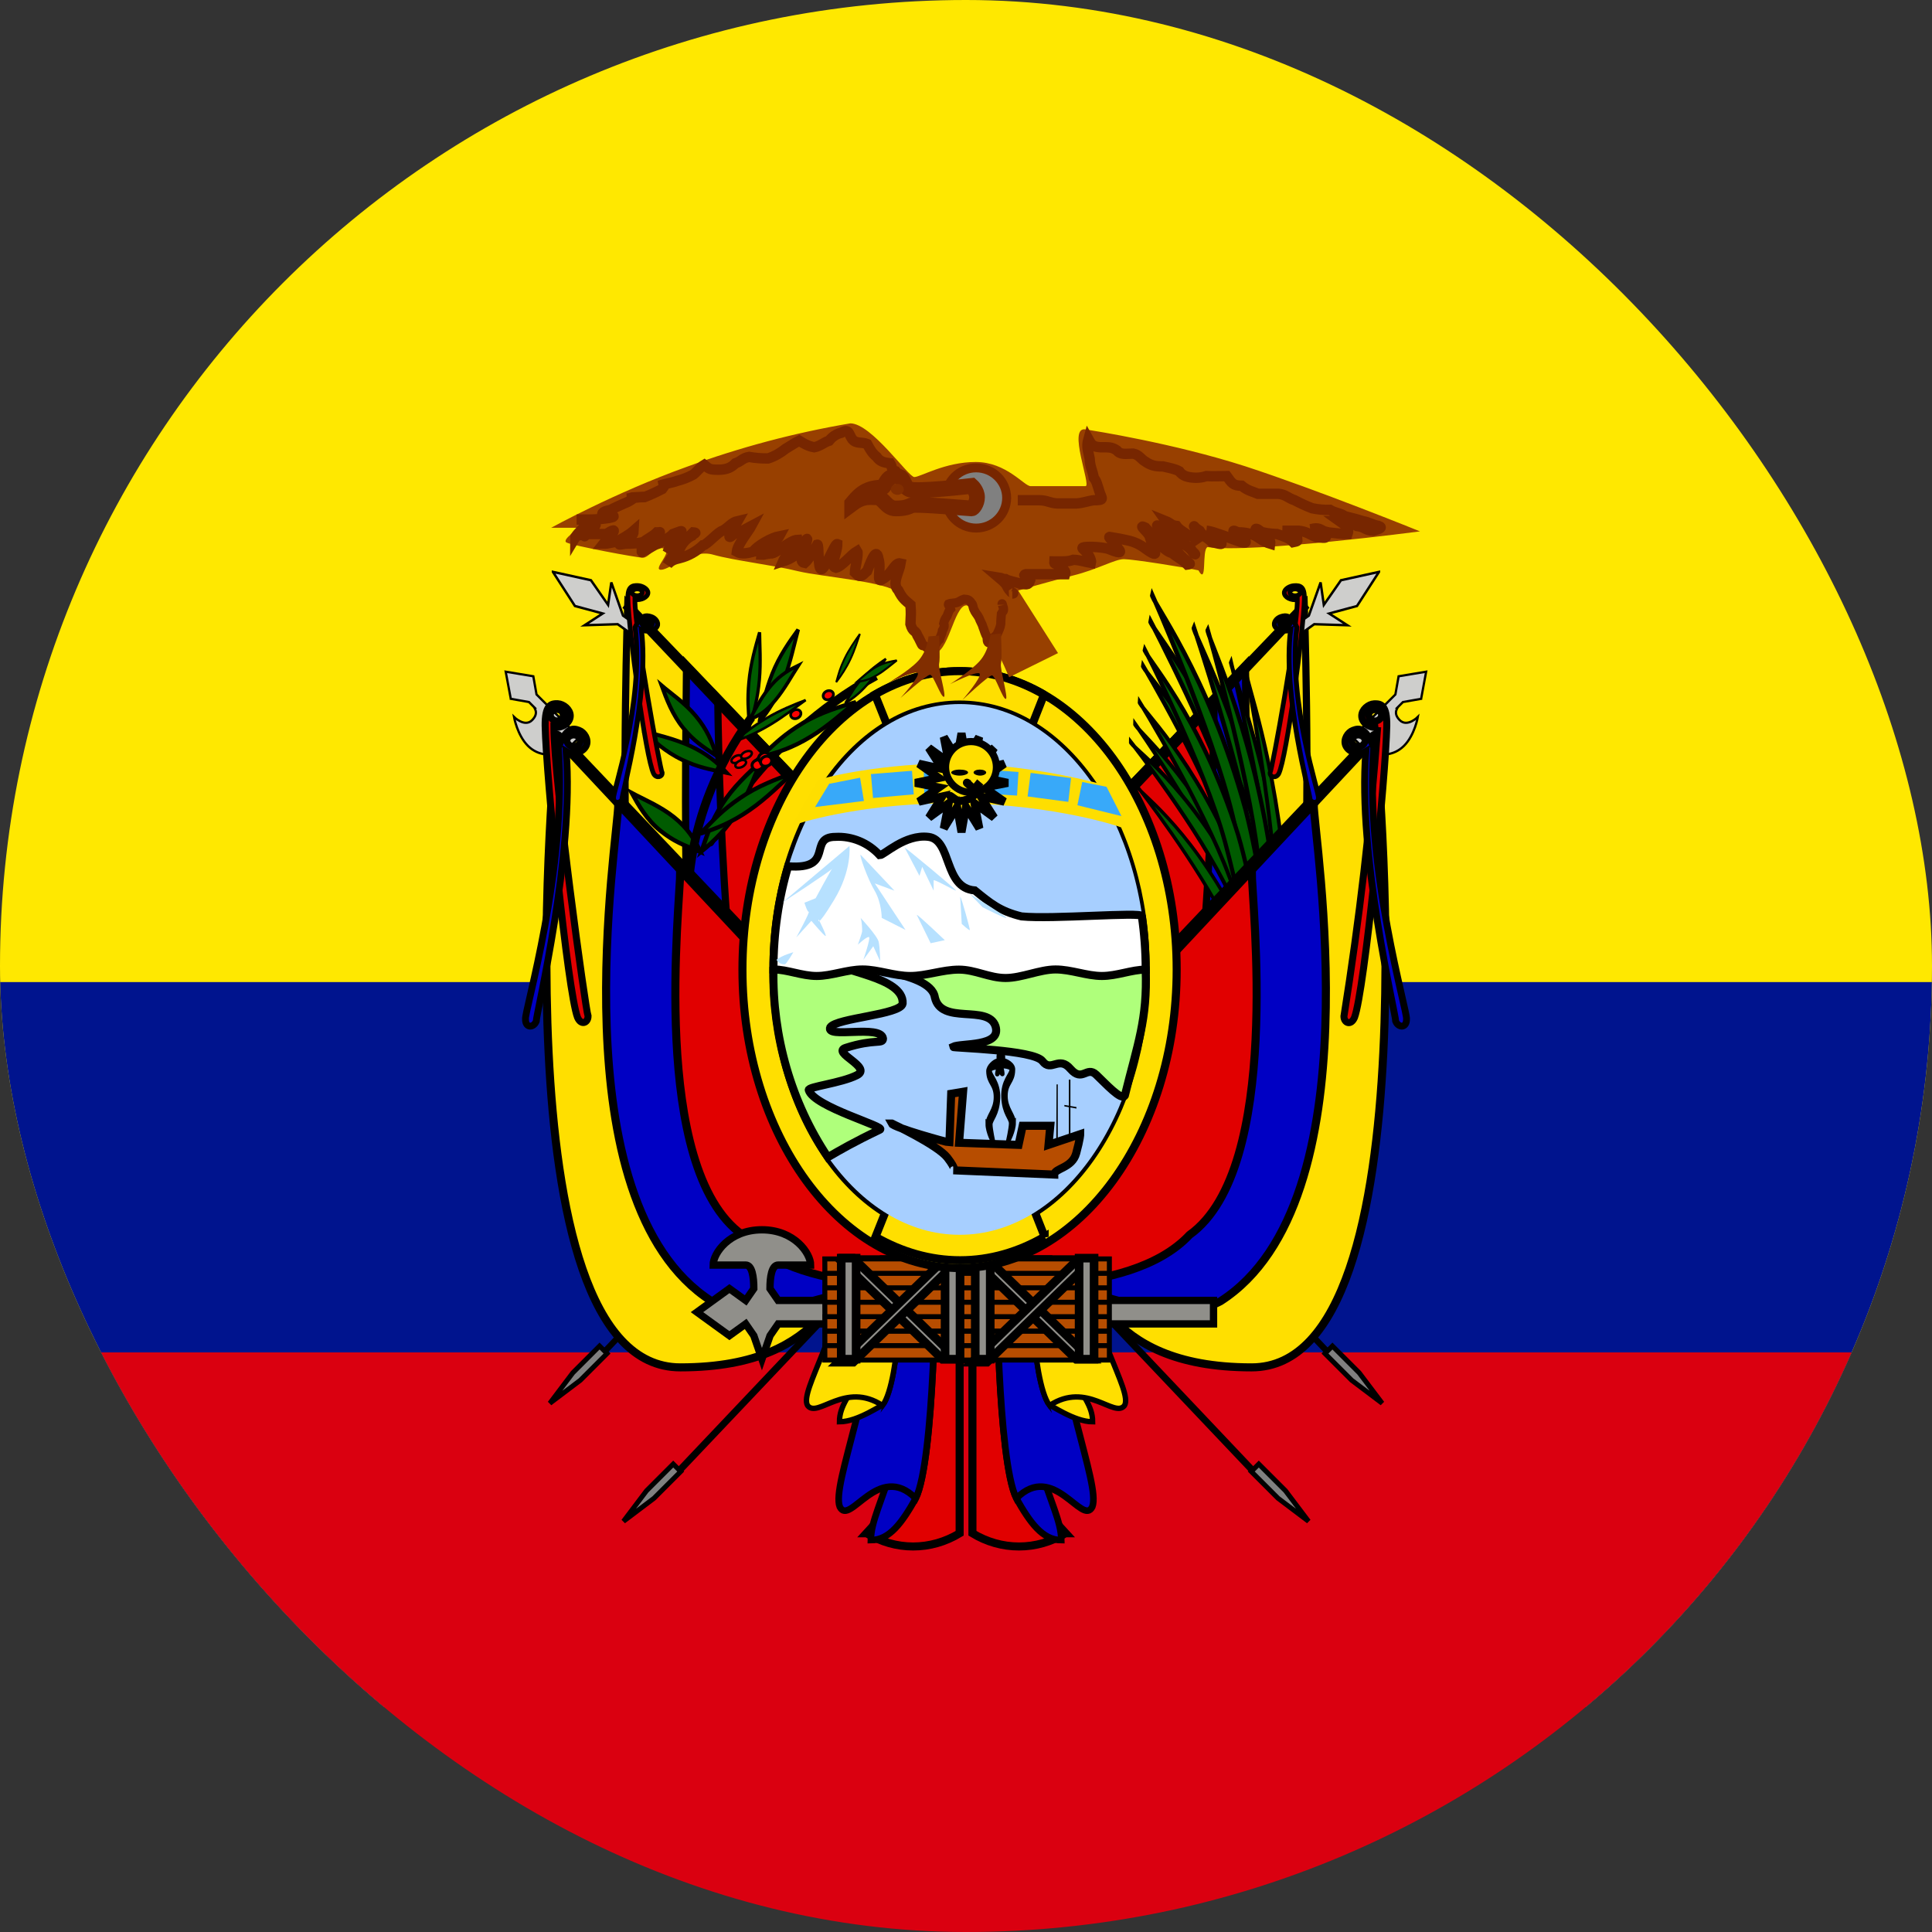 <svg width="24" height="24" viewBox="0 0 24 24" fill="none" xmlns="http://www.w3.org/2000/svg">
<rect x="0" y="0" width="24" height="24" fill="#333333" stroke="none"/>
<g clip-path="url(#clip0_69_4550)">
<path fill-rule="evenodd" clip-rule="evenodd" d="M0 -1.6H24V21.2H0V-1.6Z" fill="#FFE800"/>
<path fill-rule="evenodd" clip-rule="evenodd" d="M0 12.2H24V21.2H0V12.2Z" fill="#00148E"/>
<path fill-rule="evenodd" clip-rule="evenodd" d="M0 16.8H24V28.4H0V16.8Z" fill="#DA0010"/>
<path fill-rule="evenodd" clip-rule="evenodd" d="M10.111 14.104L7.388 16.973L7.343 16.913L10.058 14.044L10.103 14.104H10.111ZM12.001 14.573L8.445 18.323L8.385 18.263L11.937 14.513L12.001 14.573Z" fill="black"/>
<path fill-rule="evenodd" clip-rule="evenodd" d="M8.456 18.28L8.124 18.612L7.745 18.898L8.031 18.519L8.363 18.187L8.456 18.28Z" fill="#808080" stroke="black" stroke-width="0.061"/>
<path fill-rule="evenodd" clip-rule="evenodd" d="M7.541 16.814L7.209 17.146L6.83 17.432L7.116 17.053L7.448 16.721L7.541 16.814Z" fill="#808080" stroke="black" stroke-width="0.061"/>
<path fill-rule="evenodd" clip-rule="evenodd" d="M7.798 7.504C7.798 7.504 7.499 15.583 8.694 15.583C9.889 15.583 10.488 14.733 10.488 14.733L10.474 10.293L7.798 7.504Z" fill="#FFDF00" stroke="black" stroke-width="0.089"/>
<path fill-rule="evenodd" clip-rule="evenodd" d="M8.529 8.258C8.529 8.683 8.395 14.733 8.993 14.733C9.59 14.733 10.488 14.308 10.488 14.308L10.474 10.293L8.529 8.258Z" fill="#0000C4" stroke="black" stroke-width="0.089"/>
<path fill-rule="evenodd" clip-rule="evenodd" d="M8.917 8.667C8.917 9.092 8.993 13.884 9.592 13.884H10.488L10.474 10.294L8.917 8.667Z" fill="#E10000" stroke="black" stroke-width="0.089"/>
<path fill-rule="evenodd" clip-rule="evenodd" d="M7.732 7.55L10.447 10.419L10.496 10.359L7.781 7.49L7.732 7.55Z" fill="black"/>
<path fill-rule="evenodd" clip-rule="evenodd" d="M6.911 9.16C6.911 9.16 6.141 16.986 8.451 16.986C10.376 16.986 10.376 15.752 10.76 15.752L10.376 12.868L6.909 9.16H6.911Z" fill="#FFDF00" stroke="black" stroke-width="0.1"/>
<path d="M8.819 10.462C8.835 10.46 9.42 9.196 10.88 8.396" stroke="black" stroke-width="0.108"/>
<path fill-rule="evenodd" clip-rule="evenodd" d="M8.58 9.27C8.784 9.365 8.913 9.474 9.03 9.602C8.797 9.553 8.677 9.533 8.473 9.438C8.27 9.343 8.114 9.198 7.991 9.08C8.142 9.126 8.376 9.174 8.58 9.27Z" fill="#005B00" stroke="black" stroke-width="0.049"/>
<path fill-rule="evenodd" clip-rule="evenodd" d="M9.091 10.044C9.106 10.069 9.093 10.105 9.061 10.123C9.029 10.141 8.991 10.134 8.976 10.108C8.96 10.082 8.974 10.047 9.006 10.029C9.038 10.012 9.076 10.018 9.091 10.044Z" fill="#FF0000" stroke="black" stroke-width="0.034"/>
<path fill-rule="evenodd" clip-rule="evenodd" d="M9.731 8.46C9.643 8.684 9.546 8.832 9.433 8.969C9.484 8.72 9.505 8.592 9.593 8.368C9.682 8.144 9.81 7.964 9.915 7.821C9.87 7.985 9.82 8.235 9.731 8.46Z" fill="#005B00" stroke="black" stroke-width="0.046"/>
<path fill-rule="evenodd" clip-rule="evenodd" d="M9.433 8.448C9.412 8.672 9.368 8.846 9.309 9.022C9.294 8.804 9.282 8.695 9.303 8.471C9.323 8.247 9.385 8.029 9.436 7.855C9.437 8.006 9.453 8.223 9.433 8.448Z" fill="#005B00" stroke="black" stroke-width="0.04"/>
<path fill-rule="evenodd" clip-rule="evenodd" d="M9.627 8.704C9.512 8.84 9.415 8.899 9.313 8.937C9.416 8.749 9.466 8.649 9.581 8.513C9.697 8.377 9.82 8.313 9.92 8.264C9.846 8.378 9.743 8.568 9.627 8.704Z" fill="#005B00" stroke="black" stroke-width="0.043"/>
<path fill-rule="evenodd" clip-rule="evenodd" d="M8.644 8.895C8.78 9.058 8.847 9.214 8.898 9.388C8.721 9.267 8.627 9.211 8.491 9.048C8.355 8.885 8.279 8.681 8.219 8.516C8.329 8.611 8.508 8.731 8.644 8.895Z" fill="#005B00" stroke="black" stroke-width="0.05"/>
<path fill-rule="evenodd" clip-rule="evenodd" d="M8.371 10.15C8.541 10.286 8.63 10.426 8.702 10.584C8.486 10.495 8.372 10.454 8.203 10.319C8.033 10.183 7.93 9.999 7.848 9.851C7.984 9.925 8.2 10.014 8.371 10.15Z" fill="#005B00" stroke="black" stroke-width="0.053"/>
<path fill-rule="evenodd" clip-rule="evenodd" d="M9.165 10.075C9.03 10.293 8.883 10.438 8.714 10.576C8.796 10.338 8.831 10.216 8.966 9.999C9.102 9.782 9.296 9.603 9.453 9.461C9.382 9.618 9.302 9.857 9.165 10.075Z" fill="#005B00" stroke="black" stroke-width="0.054"/>
<path fill-rule="evenodd" clip-rule="evenodd" d="M9.307 10.066C9.09 10.216 8.901 10.293 8.7 10.355C8.885 10.163 8.975 10.063 9.193 9.914C9.41 9.764 9.652 9.675 9.847 9.605C9.711 9.724 9.526 9.916 9.307 10.066Z" fill="#005B00" stroke="black" stroke-width="0.052"/>
<path fill-rule="evenodd" clip-rule="evenodd" d="M10.772 8.506C10.677 8.614 10.592 8.679 10.5 8.735C10.578 8.605 10.616 8.538 10.711 8.429C10.806 8.321 10.915 8.244 11.004 8.184C10.945 8.267 10.867 8.397 10.772 8.506Z" fill="#005B00" stroke="black" stroke-width="0.028"/>
<path fill-rule="evenodd" clip-rule="evenodd" d="M10.566 8.185C10.512 8.3 10.454 8.387 10.388 8.474C10.421 8.358 10.435 8.3 10.49 8.185C10.544 8.07 10.621 7.961 10.682 7.875C10.654 7.954 10.621 8.069 10.566 8.185Z" fill="#005B00" stroke="black" stroke-width="0.023"/>
<path fill-rule="evenodd" clip-rule="evenodd" d="M10.884 8.392C10.789 8.447 10.718 8.463 10.646 8.469C10.741 8.385 10.789 8.34 10.884 8.285C10.979 8.231 11.068 8.216 11.14 8.204C11.075 8.254 10.98 8.338 10.884 8.392Z" fill="#005B00" stroke="black" stroke-width="0.025"/>
<path fill-rule="evenodd" clip-rule="evenodd" d="M9.572 9.001C9.402 9.103 9.263 9.162 9.117 9.213C9.272 9.09 9.349 9.026 9.518 8.924C9.688 8.822 9.865 8.752 10.008 8.697C9.897 8.775 9.743 8.898 9.572 9.001Z" fill="#005B00" stroke="black" stroke-width="0.031"/>
<path fill-rule="evenodd" clip-rule="evenodd" d="M10.068 9.153C9.844 9.289 9.654 9.353 9.452 9.399C9.649 9.217 9.745 9.121 9.969 8.985C10.193 8.849 10.436 8.778 10.632 8.722C10.49 8.834 10.293 9.017 10.068 9.153Z" fill="#005B00" stroke="black" stroke-width="0.052"/>
<path d="M8.546 11.35C8.56 11.342 8.424 10.151 9.335 8.912" stroke="black" stroke-width="0.107"/>
<path fill-rule="evenodd" clip-rule="evenodd" d="M9.943 8.839C9.958 8.865 9.945 8.901 9.913 8.918C9.881 8.936 9.843 8.929 9.828 8.903C9.812 8.877 9.826 8.842 9.858 8.825C9.889 8.807 9.928 8.814 9.943 8.839Z" fill="#FF0000" stroke="black" stroke-width="0.034"/>
<path fill-rule="evenodd" clip-rule="evenodd" d="M10.347 8.604C10.362 8.629 10.349 8.665 10.317 8.683C10.286 8.701 10.247 8.694 10.232 8.668C10.217 8.641 10.23 8.607 10.262 8.589C10.294 8.572 10.332 8.578 10.347 8.604Z" fill="#FF0000" stroke="black" stroke-width="0.034"/>
<path fill-rule="evenodd" clip-rule="evenodd" d="M9.217 9.398C9.227 9.417 9.208 9.448 9.173 9.466C9.137 9.484 9.1 9.482 9.089 9.462C9.079 9.442 9.099 9.412 9.134 9.394C9.169 9.377 9.206 9.378 9.217 9.398Z" fill="#FF0000" stroke="black" stroke-width="0.03"/>
<path fill-rule="evenodd" clip-rule="evenodd" d="M9.337 9.345C9.347 9.365 9.327 9.396 9.292 9.413C9.257 9.431 9.22 9.429 9.209 9.409C9.198 9.389 9.218 9.359 9.254 9.341C9.289 9.324 9.326 9.326 9.337 9.345Z" fill="#FF0000" stroke="black" stroke-width="0.03"/>
<path fill-rule="evenodd" clip-rule="evenodd" d="M9.265 9.458C9.276 9.477 9.256 9.508 9.221 9.526C9.185 9.543 9.148 9.541 9.138 9.522C9.127 9.502 9.147 9.472 9.182 9.454C9.217 9.436 9.255 9.438 9.265 9.458Z" fill="#FF0000" stroke="black" stroke-width="0.03"/>
<path fill-rule="evenodd" clip-rule="evenodd" d="M9.475 9.473C9.49 9.503 9.475 9.541 9.438 9.559C9.4 9.578 9.363 9.567 9.348 9.533C9.333 9.499 9.348 9.466 9.385 9.447C9.423 9.428 9.46 9.439 9.472 9.473H9.475Z" fill="#FF0000" stroke="black" stroke-width="0.037"/>
<path fill-rule="evenodd" clip-rule="evenodd" d="M9.562 9.383C9.573 9.413 9.562 9.451 9.524 9.469C9.487 9.488 9.449 9.477 9.43 9.447C9.412 9.417 9.43 9.376 9.468 9.357C9.505 9.338 9.543 9.353 9.558 9.383H9.562Z" fill="#FF0000" stroke="black" stroke-width="0.037"/>
<path fill-rule="evenodd" clip-rule="evenodd" d="M9.581 9.425C9.596 9.455 9.581 9.496 9.543 9.511C9.506 9.526 9.468 9.519 9.453 9.489C9.438 9.459 9.453 9.421 9.491 9.402C9.528 9.384 9.566 9.395 9.581 9.425Z" fill="#FF0000" stroke="black" stroke-width="0.037"/>
<path fill-rule="evenodd" clip-rule="evenodd" d="M7.681 9.985C7.681 10.397 6.911 14.928 8.838 16.163C9.608 16.574 10.763 15.751 10.763 16.163L10.378 12.868L7.681 9.985Z" fill="#0000C4" stroke="black" stroke-width="0.1"/>
<path fill-rule="evenodd" clip-rule="evenodd" d="M8.451 10.809C8.451 11.22 8.066 14.515 9.223 15.34C9.993 16.163 11.92 15.94 11.92 15.94L10.378 12.869L8.451 10.809Z" fill="#E10000" stroke="black" stroke-width="0.1"/>
<path fill-rule="evenodd" clip-rule="evenodd" d="M6.893 9.125L10.448 12.875L10.512 12.815L6.957 9.069L6.897 9.129L6.893 9.125Z" fill="black"/>
<path fill-rule="evenodd" clip-rule="evenodd" d="M6.345 8.681L6.571 8.721L6.637 8.787C6.628 8.787 6.703 8.854 6.61 8.946C6.518 9.039 6.385 8.906 6.385 8.906C6.385 8.906 6.425 9.132 6.558 9.265C6.691 9.398 6.85 9.371 6.85 9.371C6.85 9.371 6.699 9.247 6.811 9.145C6.922 9.043 6.97 9.119 6.97 9.119L7.103 9.252L7.196 9.158L6.665 8.627L6.625 8.401L6.282 8.344L6.345 8.68L6.345 8.681Z" fill="#CECECC" stroke="black" stroke-width="0.028"/>
<path fill-rule="evenodd" clip-rule="evenodd" d="M6.869 7.105L7.142 7.528L7.487 7.621L7.262 7.767L7.673 7.754L7.86 7.887L7.926 7.78L7.739 7.647L7.594 7.235L7.554 7.514L7.341 7.208L6.869 7.104L6.869 7.105Z" fill="#CECECC" stroke="black" stroke-width="0.03"/>
<path fill-rule="evenodd" clip-rule="evenodd" d="M7.98 7.358C7.98 7.381 7.95 7.4 7.916 7.4C7.881 7.4 7.85 7.381 7.85 7.358C7.85 7.336 7.88 7.316 7.916 7.316C7.952 7.316 7.98 7.335 7.98 7.358ZM7.887 7.447C7.887 7.85 8.201 9.56 8.226 9.602C8.228 9.652 8.154 9.674 8.12 9.612C8.021 9.416 7.808 7.812 7.8 7.437C7.796 7.283 7.856 7.271 7.925 7.274C7.98 7.276 8.049 7.316 8.049 7.363C8.049 7.419 7.962 7.461 7.887 7.447Z" fill="#E10000" stroke="black" stroke-width="0.058"/>
<path fill-rule="evenodd" clip-rule="evenodd" d="M8.1 7.758C8.089 7.781 8.051 7.792 8.018 7.784C7.985 7.775 7.965 7.748 7.976 7.726C7.987 7.703 8.026 7.69 8.06 7.699C8.094 7.708 8.112 7.735 8.1 7.758ZM7.967 7.824C8.071 8.633 7.723 9.882 7.726 9.931C7.703 9.981 7.622 9.985 7.621 9.913C7.604 9.867 8.003 8.738 7.89 7.792C7.962 7.637 8.025 7.639 8.089 7.66C8.141 7.676 8.187 7.733 8.163 7.78C8.135 7.836 8.032 7.856 7.967 7.824Z" fill="#0000C4" stroke="black" stroke-width="0.061"/>
<path fill-rule="evenodd" clip-rule="evenodd" d="M7.001 8.881C7.001 8.918 6.964 8.956 6.919 8.956C6.874 8.956 6.836 8.918 6.836 8.881C6.836 8.843 6.874 8.813 6.919 8.813C6.964 8.813 6.997 8.843 6.997 8.881H7.001ZM6.881 9.031C6.881 9.702 7.275 12.552 7.305 12.623C7.305 12.706 7.219 12.743 7.174 12.638C7.05 12.312 6.784 9.638 6.772 9.016C6.769 8.757 6.844 8.738 6.93 8.742C7.001 8.746 7.084 8.813 7.084 8.892C7.084 8.982 6.975 9.053 6.881 9.031Z" fill="#E10000" stroke="black" stroke-width="0.087"/>
<path fill-rule="evenodd" clip-rule="evenodd" d="M7.204 9.227C7.189 9.263 7.14 9.283 7.099 9.27C7.057 9.257 7.032 9.214 7.047 9.178C7.062 9.142 7.112 9.121 7.155 9.135C7.198 9.148 7.22 9.19 7.204 9.227ZM7.033 9.335C7.14 10.617 6.659 12.609 6.661 12.687C6.63 12.767 6.527 12.775 6.528 12.662C6.507 12.588 7.051 10.787 6.935 9.286C7.033 9.038 7.113 9.04 7.194 9.072C7.259 9.096 7.315 9.185 7.284 9.26C7.246 9.35 7.114 9.384 7.033 9.335Z" fill="#0000C4" stroke="black" stroke-width="0.085"/>
<path fill-rule="evenodd" clip-rule="evenodd" d="M13.89 14.104L16.609 16.973L16.657 16.913L13.939 14.044L13.89 14.104ZM12 14.573L15.555 18.323L15.615 18.263L12.064 14.513L12 14.573Z" fill="black"/>
<path fill-rule="evenodd" clip-rule="evenodd" d="M15.544 18.28L15.876 18.612L16.255 18.898L15.969 18.519L15.637 18.187L15.544 18.28Z" fill="#808080" stroke="black" stroke-width="0.061"/>
<path fill-rule="evenodd" clip-rule="evenodd" d="M16.459 16.814L16.791 17.146L17.17 17.432L16.884 17.053L16.552 16.721L16.459 16.814Z" fill="#808080" stroke="black" stroke-width="0.061"/>
<path fill-rule="evenodd" clip-rule="evenodd" d="M16.202 7.505C16.202 7.505 16.501 15.584 15.306 15.584C14.111 15.584 13.512 14.734 13.512 14.734L13.526 10.294L16.202 7.505Z" fill="#FFDF00" stroke="black" stroke-width="0.089"/>
<path fill-rule="evenodd" clip-rule="evenodd" d="M15.471 8.259C15.471 8.684 15.605 14.734 15.007 14.734C14.41 14.734 13.512 14.309 13.512 14.309L13.526 10.294L15.471 8.259Z" fill="#0000C4" stroke="black" stroke-width="0.089"/>
<path fill-rule="evenodd" clip-rule="evenodd" d="M15.083 8.667C15.083 9.092 15.007 13.884 14.408 13.884H13.512L13.526 10.294L15.083 8.667Z" fill="#E10000" stroke="black" stroke-width="0.089"/>
<path fill-rule="evenodd" clip-rule="evenodd" d="M16.267 7.55L13.552 10.419L13.504 10.359L16.218 7.49L16.267 7.55Z" fill="black"/>
<path fill-rule="evenodd" clip-rule="evenodd" d="M14.124 9.765C14.124 9.765 14.885 10.741 15.252 11.496C15.619 12.252 16.047 13.405 16.047 13.405C16.047 13.405 15.803 12.27 15.341 11.36C14.735 10.216 14.123 9.83 14.124 9.765Z" fill="#005B00" stroke="black" stroke-width="0.042"/>
<path fill-rule="evenodd" clip-rule="evenodd" d="M14.098 8.989C14.098 8.989 14.947 10.196 15.335 11.092C15.722 11.989 16.153 13.335 16.153 13.335C16.153 13.335 15.944 12.04 15.453 10.958C14.806 9.591 14.093 9.061 14.098 8.989Z" fill="#005B00" stroke="black" stroke-width="0.048"/>
<path fill-rule="evenodd" clip-rule="evenodd" d="M14.831 7.795C14.831 7.795 15.431 9.584 15.614 10.689C15.797 11.796 15.908 13.319 15.908 13.319C15.908 13.319 16.024 12.041 15.778 10.684C15.439 8.946 14.806 7.851 14.831 7.795Z" fill="#005B00" stroke="black" stroke-width="0.055"/>
<path fill-rule="evenodd" clip-rule="evenodd" d="M14.291 7.714C14.291 7.714 15.124 9.302 15.448 10.382C15.771 11.463 16.075 13.022 16.075 13.022C16.075 13.022 16.031 11.605 15.612 10.291C15.051 8.622 14.273 7.786 14.291 7.714Z" fill="#005B00" stroke="black" stroke-width="0.056"/>
<path fill-rule="evenodd" clip-rule="evenodd" d="M15.291 8.219C15.291 8.219 15.705 9.929 15.809 10.949C15.912 11.97 15.942 13.348 15.942 13.348C15.942 13.348 16.086 12.233 15.941 10.977C15.736 9.364 15.269 8.264 15.291 8.219Z" fill="#005B00" stroke="black" stroke-width="0.049"/>
<path fill-rule="evenodd" clip-rule="evenodd" d="M14.197 8.266C14.197 8.266 15.002 9.626 15.327 10.577C15.652 11.53 15.972 12.922 15.972 12.922C15.972 12.922 15.895 11.632 15.476 10.477C14.917 9.013 14.182 8.333 14.197 8.266Z" fill="#005B00" stroke="black" stroke-width="0.051"/>
<path fill-rule="evenodd" clip-rule="evenodd" d="M14.045 9.214C14.045 9.214 14.895 10.292 15.282 11.118C15.669 11.946 16.101 13.203 16.101 13.203C16.101 13.203 15.891 11.972 15.4 10.975C14.754 9.721 14.04 9.284 14.045 9.214Z" fill="#005B00" stroke="black" stroke-width="0.048"/>
<path fill-rule="evenodd" clip-rule="evenodd" d="M14.155 8.718C14.155 8.718 14.937 9.987 15.277 10.905C15.617 11.824 15.978 13.188 15.978 13.188C15.978 13.188 15.833 11.896 15.4 10.784C14.826 9.379 14.147 8.788 14.155 8.718Z" fill="#005B00" stroke="black" stroke-width="0.048"/>
<path fill-rule="evenodd" clip-rule="evenodd" d="M15.002 7.822C15.002 7.822 15.504 9.573 15.628 10.642C15.752 11.713 15.784 13.176 15.784 13.176C15.784 13.176 15.963 11.963 15.79 10.649C15.543 8.965 14.974 7.873 15.002 7.822Z" fill="#005B00" stroke="black" stroke-width="0.053"/>
<path fill-rule="evenodd" clip-rule="evenodd" d="M14.312 7.386C14.312 7.386 15.046 9.035 15.312 10.137C15.576 11.24 15.801 12.818 15.801 12.818C15.801 12.818 15.821 11.403 15.474 10.06C15.005 8.352 14.292 7.456 14.312 7.386Z" fill="#005B00" stroke="black" stroke-width="0.055"/>
<path fill-rule="evenodd" clip-rule="evenodd" d="M15.48 8.345C15.48 8.345 15.795 9.987 15.841 10.959C15.885 11.933 15.836 13.24 15.836 13.24C15.836 13.24 16.043 12.19 15.971 10.992C15.858 9.452 15.455 8.386 15.48 8.345Z" fill="#005B00" stroke="black" stroke-width="0.047"/>
<path fill-rule="evenodd" clip-rule="evenodd" d="M14.219 8.066C14.219 8.066 14.952 9.487 15.218 10.46C15.482 11.435 15.707 12.846 15.707 12.846C15.707 12.846 15.727 11.557 15.381 10.373C14.912 8.87 14.198 8.131 14.219 8.066Z" fill="#005B00" stroke="black" stroke-width="0.052"/>
<path fill-rule="evenodd" clip-rule="evenodd" d="M17.088 9.16C17.088 9.16 17.858 16.986 15.548 16.986C13.623 16.986 13.623 15.752 13.238 15.752L13.623 12.868L17.09 9.16H17.088Z" fill="#FFDF00" stroke="black" stroke-width="0.1"/>
<path fill-rule="evenodd" clip-rule="evenodd" d="M16.319 9.986C16.319 10.398 17.089 14.929 15.162 16.164C14.392 16.575 13.237 15.752 13.237 16.164L13.622 12.869L16.319 9.986Z" fill="#0000C4" stroke="black" stroke-width="0.1"/>
<path fill-rule="evenodd" clip-rule="evenodd" d="M15.549 10.809C15.549 11.22 15.934 14.515 14.777 15.34C14.007 16.163 12.08 15.94 12.08 15.94L13.622 12.869L15.549 10.809Z" fill="#E10000" stroke="black" stroke-width="0.1"/>
<path fill-rule="evenodd" clip-rule="evenodd" d="M17.107 9.125L13.552 12.875L13.488 12.815L17.043 9.069L17.107 9.129V9.125Z" fill="black"/>
<path fill-rule="evenodd" clip-rule="evenodd" d="M17.654 8.681L17.428 8.721L17.362 8.787C17.371 8.787 17.295 8.854 17.388 8.946C17.481 9.039 17.613 8.906 17.613 8.906C17.613 8.906 17.574 9.132 17.441 9.265C17.307 9.398 17.148 9.371 17.148 9.371C17.148 9.371 17.3 9.247 17.188 9.145C17.077 9.043 17.029 9.119 17.029 9.119L16.896 9.252L16.803 9.158L17.334 8.627L17.374 8.401L17.716 8.344L17.654 8.68L17.654 8.681Z" fill="#CECECC" stroke="black" stroke-width="0.028"/>
<path fill-rule="evenodd" clip-rule="evenodd" d="M17.13 7.105L16.857 7.528L16.511 7.621L16.737 7.767L16.326 7.754L16.139 7.887L16.072 7.78L16.259 7.647L16.405 7.235L16.445 7.514L16.658 7.208L17.13 7.104L17.13 7.105Z" fill="#CECECC" stroke="black" stroke-width="0.03"/>
<path fill-rule="evenodd" clip-rule="evenodd" d="M16.023 7.359C16.023 7.382 16.053 7.401 16.088 7.401C16.122 7.401 16.154 7.382 16.154 7.359C16.154 7.337 16.124 7.316 16.088 7.316C16.052 7.316 16.023 7.336 16.023 7.359ZM16.116 7.448C16.116 7.851 15.803 9.561 15.777 9.602C15.776 9.653 15.849 9.674 15.884 9.613C15.983 9.417 16.196 7.813 16.203 7.438C16.208 7.284 16.148 7.271 16.079 7.275C16.023 7.277 15.954 7.316 15.954 7.364C15.954 7.42 16.041 7.462 16.116 7.448Z" fill="#E10000" stroke="black" stroke-width="0.058"/>
<path fill-rule="evenodd" clip-rule="evenodd" d="M15.9 7.758C15.911 7.781 15.949 7.792 15.982 7.784C16.015 7.775 16.035 7.748 16.024 7.726C16.013 7.703 15.974 7.69 15.94 7.699C15.906 7.708 15.888 7.735 15.9 7.758ZM16.033 7.824C15.929 8.633 16.277 9.882 16.274 9.931C16.297 9.981 16.378 9.985 16.379 9.913C16.396 9.867 15.997 8.738 16.11 7.792C16.038 7.637 15.975 7.639 15.911 7.66C15.859 7.676 15.813 7.733 15.837 7.78C15.865 7.836 15.968 7.856 16.033 7.824Z" fill="#0000C4" stroke="black" stroke-width="0.061"/>
<path fill-rule="evenodd" clip-rule="evenodd" d="M17.002 8.882C17.002 8.92 17.04 8.957 17.081 8.957C17.126 8.957 17.163 8.92 17.163 8.882C17.163 8.845 17.126 8.815 17.081 8.815C17.036 8.815 17.002 8.845 17.002 8.882ZM17.114 9.032C17.025 10.235 16.885 11.433 16.695 12.625C16.695 12.707 16.781 12.745 16.826 12.64C16.95 12.313 17.216 9.64 17.227 9.017C17.231 8.758 17.156 8.74 17.07 8.743C16.998 8.747 16.916 8.815 16.916 8.893C16.916 8.983 17.024 9.055 17.118 9.032H17.114Z" fill="#E10000" stroke="black" stroke-width="0.087"/>
<path fill-rule="evenodd" clip-rule="evenodd" d="M16.796 9.227C16.811 9.263 16.86 9.283 16.901 9.27C16.943 9.257 16.968 9.214 16.953 9.178C16.938 9.142 16.888 9.121 16.845 9.135C16.802 9.148 16.78 9.19 16.796 9.227ZM16.967 9.335C16.86 10.617 17.341 12.609 17.338 12.687C17.37 12.767 17.473 12.775 17.472 12.662C17.493 12.588 16.949 10.787 17.065 9.286C16.967 9.038 16.887 9.04 16.806 9.072C16.741 9.096 16.685 9.185 16.716 9.26C16.754 9.35 16.886 9.384 16.967 9.335Z" fill="#0000C4" stroke="black" stroke-width="0.085"/>
<path fill-rule="evenodd" clip-rule="evenodd" d="M10.766 19.047C10.942 19.154 11.141 19.211 11.343 19.211C11.546 19.211 11.745 19.154 11.921 19.047V15.752H11.151C11.536 16.986 11.536 18.223 10.764 19.047H10.766Z" fill="#E10000" stroke="black" stroke-width="0.1"/>
<path fill-rule="evenodd" clip-rule="evenodd" d="M11.375 15.825C11.375 18.148 10.818 18.665 10.818 19.132C11.05 19.132 11.205 18.915 11.375 18.615C11.608 18.148 11.63 15.788 11.608 15.825H11.375Z" fill="#0000C4" stroke="black" stroke-width="0.082"/>
<path fill-rule="evenodd" clip-rule="evenodd" d="M10.911 15.825C10.899 17.182 10.323 18.44 10.432 18.718C10.555 18.967 10.911 18.148 11.375 18.613C11.608 18.148 11.63 15.789 11.608 15.823H10.911V15.825Z" fill="#0000C4" stroke="black" stroke-width="0.082"/>
<path fill-rule="evenodd" clip-rule="evenodd" d="M10.963 15.627C10.963 17.153 10.428 17.255 10.428 17.662C10.661 17.662 10.961 17.44 10.963 17.46C11.195 17.153 11.217 15.603 11.195 15.627H10.963Z" fill="#FFDF00" stroke="black" stroke-width="0.067"/>
<path fill-rule="evenodd" clip-rule="evenodd" d="M10.498 15.627C10.486 16.519 9.923 17.278 10.032 17.46C10.157 17.623 10.498 17.153 10.963 17.46C11.195 17.153 11.217 15.603 11.195 15.627H10.498Z" fill="#FFDF00" stroke="black" stroke-width="0.067"/>
<path fill-rule="evenodd" clip-rule="evenodd" d="M13.235 19.047C13.06 19.154 12.861 19.211 12.658 19.211C12.455 19.211 12.256 19.154 12.08 19.047V15.752H12.85C12.465 16.986 12.465 18.223 13.238 19.047H13.235Z" fill="#E10000" stroke="black" stroke-width="0.1"/>
<path fill-rule="evenodd" clip-rule="evenodd" d="M12.626 15.825C12.626 18.148 13.184 18.665 13.184 19.132C12.951 19.132 12.796 18.915 12.626 18.615C12.393 18.148 12.371 15.788 12.393 15.825H12.626Z" fill="#0000C4" stroke="black" stroke-width="0.082"/>
<path fill-rule="evenodd" clip-rule="evenodd" d="M13.09 15.825C13.102 17.182 13.678 18.44 13.569 18.718C13.446 18.967 13.09 18.148 12.626 18.613C12.393 18.148 12.371 15.789 12.393 15.823H13.09V15.825Z" fill="#0000C4" stroke="black" stroke-width="0.082"/>
<path fill-rule="evenodd" clip-rule="evenodd" d="M13.039 15.627C13.039 17.153 13.573 17.255 13.573 17.662C13.34 17.662 13.04 17.44 13.039 17.46C12.806 17.153 12.784 15.603 12.806 15.627H13.039Z" fill="#FFDF00" stroke="black" stroke-width="0.067"/>
<path fill-rule="evenodd" clip-rule="evenodd" d="M13.503 15.627C13.515 16.519 14.078 17.278 13.969 17.46C13.844 17.623 13.503 17.153 13.038 17.46C12.806 17.153 12.784 15.603 12.806 15.627H13.503Z" fill="#FFDF00" stroke="black" stroke-width="0.067"/>
<path fill-rule="evenodd" clip-rule="evenodd" d="M9.061 16.008L8.658 16.3L9.061 16.592L9.263 16.446L9.364 16.592L9.465 16.884L9.566 16.592L9.667 16.446H15.075V16.154H9.666L9.565 16.008C9.565 15.861 9.587 15.715 9.667 15.715H10.07C10.07 15.569 9.868 15.277 9.465 15.277C9.061 15.277 8.859 15.569 8.859 15.715H9.263C9.343 15.715 9.364 15.861 9.364 16.008L9.263 16.154L9.061 16.008L9.061 16.008Z" fill="#908F8A" stroke="black" stroke-width="0.091"/>
<path fill-rule="evenodd" clip-rule="evenodd" d="M10.246 16.716H13.781V16.895H10.247L10.246 16.716ZM10.246 16.535H13.781V16.716H10.247L10.246 16.535ZM10.246 16.356H13.781V16.537H10.247L10.246 16.356ZM10.246 16.177H13.781V16.356H10.247L10.246 16.177ZM10.246 15.998H13.781V16.177H10.247L10.246 15.998ZM10.246 15.818H13.781V15.998H10.247L10.246 15.818ZM10.246 15.639H13.781V15.818H10.247L10.246 15.639Z" fill="#B74D00"/>
<path d="M13.781 16.716H10.246L10.247 16.895H13.781V16.716ZM13.781 16.716V16.535H10.246L10.247 16.716H13.781ZM13.781 16.356H10.246L10.247 16.537H13.781V16.356ZM13.781 16.356V16.177M13.781 16.356H10.247L10.246 16.177H13.781M13.781 16.177V15.998M13.781 16.177H10.247L10.246 15.998H13.781M13.781 15.998V15.818M13.781 15.998H10.247L10.246 15.818H13.781M13.781 15.818V15.639H10.246L10.247 15.818H13.781Z" stroke="black" stroke-width="0.062"/>
<path fill-rule="evenodd" clip-rule="evenodd" d="M10.414 15.629L11.706 16.884H11.891L10.6 15.63H10.415L10.414 15.629Z" fill="#908F8A" stroke="black" stroke-width="0.107"/>
<path fill-rule="evenodd" clip-rule="evenodd" d="M10.414 16.922L11.706 15.667H11.891L10.6 16.922H10.415L10.414 16.922Z" fill="#908F8A" stroke="black" stroke-width="0.107"/>
<path fill-rule="evenodd" clip-rule="evenodd" d="M10.45 15.629V16.884H10.635V15.629H10.45Z" fill="#908F8A" stroke="black" stroke-width="0.107"/>
<path fill-rule="evenodd" clip-rule="evenodd" d="M12.075 15.629L13.367 16.884H13.552L12.261 15.63H12.076L12.075 15.629Z" fill="#908F8A" stroke="black" stroke-width="0.107"/>
<path fill-rule="evenodd" clip-rule="evenodd" d="M12.075 16.922L13.367 15.667H13.552L12.261 16.922H12.076L12.075 16.922Z" fill="#908F8A" stroke="black" stroke-width="0.107"/>
<path fill-rule="evenodd" clip-rule="evenodd" d="M13.405 15.629V16.884H13.591V15.629H13.405Z" fill="#908F8A" stroke="black" stroke-width="0.107"/>
<path fill-rule="evenodd" clip-rule="evenodd" d="M12.115 15.629V16.884H12.301V15.629H12.115Z" fill="#908F8A" stroke="black" stroke-width="0.107"/>
<path fill-rule="evenodd" clip-rule="evenodd" d="M11.74 15.629V16.884H11.926V15.629H11.74Z" fill="#908F8A" stroke="black" stroke-width="0.107"/>
<path fill-rule="evenodd" clip-rule="evenodd" d="M14.617 12.046C14.617 14.092 13.407 15.752 11.92 15.752C10.432 15.752 9.223 14.092 9.223 12.046C9.223 10 10.43 8.337 11.92 8.337C13.409 8.337 14.617 9.997 14.617 12.043V12.046ZM14.232 12.046C14.232 13.864 13.196 15.34 11.92 15.34C10.643 15.34 9.608 13.864 9.608 12.046C9.608 10.225 10.643 8.749 11.92 8.749C13.196 8.749 14.232 10.225 14.232 12.046Z" fill="#FFDF00" stroke="black" stroke-width="0.1"/>
<path fill-rule="evenodd" clip-rule="evenodd" d="M12.97 8.63C12.646 8.442 12.292 8.337 11.92 8.337C11.548 8.337 11.193 8.442 10.869 8.628L11.021 9.009C11.295 8.841 11.605 8.752 11.921 8.752C12.236 8.752 12.547 8.841 12.82 9.009L12.97 8.628V8.63Z" fill="#FFDF00" stroke="black" stroke-width="0.1"/>
<path fill-rule="evenodd" clip-rule="evenodd" d="M12.977 15.362C12.653 15.55 12.299 15.655 11.927 15.655C11.555 15.655 11.2 15.55 10.876 15.364L11.028 14.983C11.302 15.151 11.612 15.24 11.928 15.24C12.243 15.24 12.554 15.151 12.827 14.983L12.977 15.364V15.362Z" fill="#FFDF00" stroke="black" stroke-width="0.1"/>
<path fill-rule="evenodd" clip-rule="evenodd" d="M14.236 12.046C14.236 13.865 13.197 15.339 11.922 15.339C10.647 15.339 9.612 13.865 9.612 12.046C9.612 10.228 10.647 8.746 11.922 8.746C13.197 8.746 14.236 10.224 14.236 12.046Z" fill="#A7CFFF"/>
<path fill-rule="evenodd" clip-rule="evenodd" d="M14.232 12.045C14.255 12.663 14.132 12.966 13.973 13.61C13.931 13.679 13.733 13.459 13.616 13.349C13.499 13.24 13.446 13.447 13.299 13.28C13.153 13.107 13.059 13.326 12.95 13.182C12.842 13.038 11.835 13.019 11.835 13.005C11.935 12.954 12.448 13.01 12.366 12.747C12.272 12.473 11.691 12.738 11.613 12.389C11.559 12.04 10.447 12.026 10.367 11.943C10.399 12.073 11.232 12.129 11.213 12.466C11.193 12.605 10.393 12.645 10.314 12.761C10.249 12.908 10.945 12.722 10.969 12.901C10.969 12.975 10.867 12.901 10.506 13.017C10.323 13.075 10.841 13.256 10.645 13.356C10.449 13.456 10.03 13.5 10.047 13.542C10.112 13.752 11.019 13.998 10.93 14.033C10.608 14.186 10.438 14.286 10.284 14.375C9.831 13.695 9.594 12.879 9.608 12.045C10.297 11.78 10.151 11.724 11.426 11.724C12.7 11.724 13.122 11.778 14.232 12.045Z" fill="#AFFF7B" stroke="black" stroke-width="0.1"/>
<path fill-rule="evenodd" clip-rule="evenodd" d="M14.232 12.045C14.058 12.045 13.876 12.124 13.688 12.124C13.499 12.124 13.308 12.043 13.112 12.043C12.916 12.043 12.692 12.149 12.492 12.149C12.29 12.149 12.114 12.045 11.912 12.045C11.709 12.045 11.507 12.124 11.307 12.124C11.107 12.124 10.909 12.043 10.715 12.043C10.522 12.043 10.33 12.124 10.145 12.124C9.961 12.124 9.78 12.043 9.608 12.043C9.608 11.589 9.673 11.157 9.791 10.761C10.378 10.808 10.03 10.396 10.378 10.396C10.48 10.39 10.581 10.408 10.676 10.447C10.771 10.486 10.857 10.547 10.928 10.624C10.981 10.624 11.242 10.359 11.535 10.396C11.827 10.434 11.72 11.031 12.109 11.061C12.305 11.22 12.421 11.319 12.69 11.384C13.075 11.422 14.178 11.326 14.184 11.38C14.216 11.6 14.232 11.822 14.232 12.045Z" fill="white" stroke="black" stroke-width="0.1"/>
<path fill-rule="evenodd" clip-rule="evenodd" d="M12.269 13.963C12.269 13.861 12.37 13.793 12.37 13.629C12.37 13.465 12.28 13.461 12.277 13.308C12.276 13.245 12.355 13.182 12.389 13.175C12.424 13.168 12.453 13.308 12.453 13.339C12.453 13.37 12.418 13.263 12.388 13.261C12.359 13.26 12.296 13.272 12.296 13.303C12.296 13.364 12.407 13.44 12.399 13.645C12.391 13.847 12.304 13.908 12.304 13.969C12.304 14.03 12.341 14.199 12.341 14.199C12.341 14.199 12.268 14.064 12.268 13.962L12.269 13.963Z" fill="black" stroke="black" stroke-width="0.052"/>
<path fill-rule="evenodd" clip-rule="evenodd" d="M12.593 13.948C12.593 13.846 12.492 13.777 12.492 13.614C12.492 13.45 12.582 13.446 12.585 13.293C12.593 13.221 12.497 13.175 12.462 13.169C12.428 13.164 12.387 13.313 12.387 13.342C12.387 13.371 12.428 13.248 12.457 13.246C12.486 13.245 12.566 13.257 12.566 13.288C12.566 13.349 12.455 13.425 12.464 13.63C12.472 13.832 12.559 13.893 12.559 13.954C12.559 14.015 12.521 14.184 12.521 14.184C12.521 14.184 12.594 14.049 12.594 13.947L12.593 13.948Z" fill="black" stroke="black" stroke-width="0.052"/>
<path fill-rule="evenodd" clip-rule="evenodd" d="M12.487 13.134C12.487 13.182 12.461 13.224 12.431 13.224C12.401 13.224 12.379 13.182 12.379 13.13C12.379 13.078 12.401 13.04 12.431 13.04C12.461 13.04 12.487 13.081 12.487 13.134ZM13.125 13.471H13.14V14.203H13.121L13.125 13.471ZM13.278 13.411H13.297V14.15H13.278V13.411Z" fill="black"/>
<path fill-rule="evenodd" clip-rule="evenodd" d="M13.222 13.744V13.726L13.372 13.752V13.771L13.222 13.744Z" fill="black"/>
<path fill-rule="evenodd" clip-rule="evenodd" d="M11.079 13.957C11.079 13.957 11.644 14.222 11.768 14.38C11.89 14.538 11.842 14.538 11.842 14.538L13.097 14.591C13.097 14.512 13.319 14.512 13.369 14.326C13.419 14.143 13.419 14.089 13.419 14.089L13.025 14.222L13.047 13.985H12.704L12.653 14.222L11.914 14.196L11.964 13.562L11.816 13.587L11.794 14.192C11.768 14.192 11.103 14.008 11.077 13.957H11.079Z" fill="#B74D00" stroke="black" stroke-width="0.1"/>
<path fill-rule="evenodd" clip-rule="evenodd" d="M9.941 10.171C9.941 10.171 10.761 9.911 11.944 9.929C13.127 9.948 13.947 10.227 13.93 10.227C13.913 10.227 13.704 9.799 13.704 9.799C13.704 9.799 12.869 9.555 11.927 9.536C10.987 9.518 10.167 9.722 10.187 9.741L9.941 10.171Z" fill="#FEDE00" stroke="#FEDE00" stroke-width="0.1"/>
<path fill-rule="evenodd" clip-rule="evenodd" d="M11.475 9.568L11.985 9.56L11.992 9.856L11.482 9.868L11.475 9.568ZM10.305 9.729L10.125 10.025L10.732 9.95L10.684 9.661L10.305 9.736V9.729ZM10.819 9.616L11.329 9.575L11.351 9.868L10.845 9.913L10.819 9.616ZM12.652 9.59L12.146 9.553L12.127 9.853L12.634 9.883L12.652 9.59ZM13.748 9.778L13.931 10.138L13.384 10.003L13.444 9.714L13.744 9.774L13.748 9.778ZM13.305 9.665L12.803 9.601L12.765 9.894L13.271 9.961L13.305 9.665Z" fill="#38A9F9"/>
<path fill-rule="evenodd" clip-rule="evenodd" d="M11.944 10.338L11.889 10.024L11.724 10.292L11.785 9.978L11.539 10.157L11.704 9.894L11.413 9.959L11.663 9.783L11.37 9.725L11.663 9.664L11.413 9.487L11.704 9.552L11.537 9.29L11.785 9.469L11.724 9.155L11.889 9.422L11.944 9.108L12 9.422L12.163 9.155L12.105 9.469L12.35 9.29L12.183 9.552L12.477 9.487L12.226 9.664L12.52 9.725L12.226 9.783L12.477 9.959L12.183 9.894L12.35 10.157L12.105 9.978L12.166 10.292L12 10.024L11.944 10.338Z" fill="#FFDF00" stroke="black" stroke-width="0.1"/>
<path fill-rule="evenodd" clip-rule="evenodd" d="M12.378 9.529C12.378 9.703 12.237 9.844 12.062 9.844C11.887 9.844 11.746 9.703 11.746 9.529C11.746 9.354 11.887 9.212 12.062 9.212C12.237 9.212 12.378 9.354 12.378 9.53V9.529Z" fill="#FFDF00" stroke="black" stroke-width="0.089"/>
<path fill-rule="evenodd" clip-rule="evenodd" d="M12.026 9.597C12.026 9.616 11.977 9.635 11.921 9.635C11.865 9.635 11.816 9.616 11.816 9.597C11.816 9.578 11.861 9.56 11.921 9.56C11.981 9.56 12.026 9.575 12.026 9.597ZM12.251 9.597C12.251 9.616 12.217 9.635 12.176 9.635C12.135 9.635 12.094 9.616 12.094 9.597C12.094 9.575 12.131 9.56 12.172 9.56C12.213 9.56 12.251 9.575 12.251 9.597Z" fill="black"/>
<path d="M12.015 9.726L12.037 9.739C11.985 9.707 12.009 9.719 12.091 9.8C12.139 9.773 12.148 9.748 12.177 9.714" stroke="black" stroke-width="0.101"/>
<path d="M11.806 9.892L11.824 9.911C11.782 9.864 11.802 9.888 11.893 9.948C11.98 9.96 12.07 9.92 12.122 9.855" stroke="black" stroke-width="0.1"/>
<path fill-rule="evenodd" clip-rule="evenodd" d="M10.552 10.505C10.552 10.505 10.589 10.805 10.361 11.18C10.136 11.552 10.169 11.42 10.169 11.42C10.169 11.42 10.274 11.627 10.256 11.627C10.237 11.627 10.079 11.439 10.079 11.439L9.892 11.645C9.892 11.645 10.065 11.327 10.046 11.327C10.027 11.327 9.993 11.214 9.993 11.214L10.132 11.158C10.132 11.158 10.342 10.768 10.342 10.787C10.342 10.805 9.716 11.214 9.716 11.214L10.552 10.509V10.505ZM10.691 10.618C10.672 10.618 10.777 10.918 10.867 11.068C10.953 11.218 10.953 11.402 10.953 11.402L11.249 11.552L10.867 10.974L11.111 11.064L10.691 10.618ZM10.691 11.402C10.691 11.402 10.901 11.627 10.916 11.702C10.931 11.777 10.934 11.942 10.934 11.942L10.848 11.754L10.725 11.923C10.725 11.923 10.815 11.66 10.796 11.642C10.777 11.623 10.657 11.735 10.657 11.735C10.657 11.735 10.71 11.585 10.71 11.57C10.71 11.555 10.71 11.458 10.691 11.402ZM9.645 11.923C9.716 11.867 9.855 11.829 9.855 11.829C9.855 11.829 9.768 11.979 9.75 11.979C9.731 11.979 9.682 11.979 9.645 11.923ZM12.048 11.105C12.048 11.105 12.502 11.383 12.502 11.402C12.502 11.42 12.206 11.27 12.206 11.27L12.048 11.105ZM11.231 10.524C11.268 10.543 11.895 11.064 11.876 11.064C11.857 11.064 11.598 10.914 11.598 10.937V11.064L11.456 10.768L11.422 10.88L11.235 10.524H11.231ZM11.388 11.364L11.561 11.717L11.737 11.679C11.737 11.679 11.407 11.364 11.388 11.364ZM11.928 11.139L11.947 11.477C11.947 11.477 12.048 11.57 12.048 11.552C12.048 11.533 11.947 11.158 11.928 11.139Z" fill="#B7E1FF"/>
<path fill-rule="evenodd" clip-rule="evenodd" d="M6.847 6.556C6.847 6.556 7.635 6.121 8.531 5.799C9.19 5.557 9.871 5.376 10.563 5.259C10.826 5.259 11.284 5.926 11.358 5.926C11.434 5.926 11.737 5.739 12.12 5.739C12.502 5.739 12.723 6.039 12.802 6.039H13.485C13.56 6.039 13.256 5.296 13.485 5.334C13.597 5.353 14.565 5.503 15.465 5.791C16.365 6.084 17.64 6.601 17.64 6.601C17.64 6.601 15.559 6.875 15 6.796C14.925 6.834 15 7.284 14.887 7.085C14.715 7.048 14.073 6.946 13.961 6.946C13.848 6.946 13.635 7.074 13.331 7.149C13.031 7.224 12.649 7.336 12.649 7.336L13.143 8.113L12.536 8.413C12.536 8.413 12.157 7.52 12.004 7.52C11.85 7.52 11.778 8.15 11.587 8.113C11.4 8.075 11.325 7.52 11.171 7.37C11.021 7.224 10.219 7.168 9.915 7.096C9.615 7.021 9.124 6.965 8.857 6.89C8.595 6.815 8.325 7.078 8.212 7.078C8.1 7.078 8.362 6.853 8.25 6.815C8.137 6.778 8.062 6.928 7.987 6.928C7.912 6.928 7.114 6.778 7.039 6.74C6.964 6.703 7.226 6.556 7.151 6.556H6.847Z" fill="#984000"/>
<path fill-rule="evenodd" clip-rule="evenodd" d="M12.505 6.185C12.505 6.392 12.335 6.56 12.126 6.56C11.917 6.56 11.748 6.392 11.748 6.185C11.748 5.979 11.917 5.812 12.126 5.812C12.335 5.812 12.505 5.98 12.505 6.185Z" fill="#808080" stroke="#772600" stroke-width="0.111"/>
<path fill-rule="evenodd" clip-rule="evenodd" d="M10.586 6.256C10.653 6.177 10.737 6.057 10.957 6.057C11.008 6.036 11.008 5.916 11.125 5.916C11.244 5.916 11.209 6.036 11.294 6.077C11.378 6.117 12.07 6.036 12.07 6.036C12.07 6.036 12.137 6.096 12.137 6.177C12.137 6.257 12.086 6.316 12.07 6.316C12.054 6.316 11.378 6.256 11.328 6.276C11.277 6.297 11.244 6.316 11.125 6.316C11.008 6.316 10.973 6.177 10.889 6.177C10.805 6.177 10.721 6.156 10.586 6.257V6.256Z" fill="#984000" stroke="#772600" stroke-width="0.195"/>
<path d="M12.643 6.214H12.912C13.009 6.215 13.043 6.25 13.132 6.254H13.368C13.454 6.25 13.499 6.226 13.587 6.214C13.733 6.212 13.684 6.199 13.654 6.094C13.628 6.016 13.624 5.979 13.587 5.935C13.572 5.839 13.54 5.805 13.536 5.695C13.521 5.611 13.492 5.554 13.52 5.455C13.558 5.523 13.573 5.551 13.672 5.556C13.773 5.556 13.812 5.552 13.874 5.595C13.921 5.654 13.983 5.635 14.077 5.635C14.154 5.652 14.167 5.698 14.227 5.734C14.299 5.782 14.346 5.794 14.446 5.794C14.527 5.812 14.598 5.826 14.649 5.854C14.692 5.916 14.76 5.931 14.851 5.935C14.902 5.935 14.942 5.929 14.986 5.914C15.064 5.919 15.143 5.914 15.239 5.914C15.302 6.001 15.316 6.033 15.424 6.034C15.499 6.097 15.562 6.106 15.627 6.134H15.88C15.971 6.142 15.999 6.187 16.082 6.214C16.154 6.252 16.227 6.286 16.301 6.314C16.374 6.329 16.447 6.336 16.521 6.334C16.583 6.373 16.659 6.375 16.706 6.413C16.776 6.431 16.871 6.453 16.925 6.473C17.014 6.488 17.048 6.521 17.127 6.534C17.195 6.558 17.105 6.577 17.059 6.593C16.96 6.59 16.953 6.545 16.857 6.534C16.806 6.499 16.729 6.503 16.654 6.473H16.638C16.705 6.521 16.77 6.551 16.739 6.634C16.654 6.634 16.584 6.621 16.504 6.614C16.419 6.595 16.38 6.574 16.285 6.574C16.38 6.547 16.404 6.577 16.47 6.614C16.494 6.71 16.442 6.674 16.352 6.674C16.275 6.641 16.228 6.602 16.133 6.593H15.931C16.031 6.598 16.052 6.643 16.116 6.694C16.121 6.726 16.115 6.723 16.065 6.734C16.013 6.68 15.945 6.662 15.863 6.634C15.783 6.631 15.699 6.622 15.627 6.593C15.577 6.59 15.585 6.52 15.695 6.634C15.76 6.68 15.784 6.718 15.779 6.754C15.692 6.728 15.649 6.687 15.593 6.654C15.518 6.622 15.438 6.609 15.357 6.614C15.27 6.586 15.367 6.571 15.424 6.674C15.55 6.779 15.408 6.734 15.357 6.713C15.281 6.688 15.203 6.651 15.138 6.634C15.087 6.616 15.043 6.599 14.986 6.593C15.074 6.603 15.103 6.64 15.138 6.713C15.227 6.785 15.134 6.751 15.054 6.734C15.003 6.681 14.937 6.654 14.902 6.593C14.818 6.544 14.815 6.486 14.868 6.614C14.882 6.655 14.879 6.744 14.885 6.754C14.823 6.674 14.836 6.654 14.767 6.654C14.72 6.615 14.651 6.585 14.615 6.534C14.55 6.526 14.546 6.499 14.481 6.473C14.534 6.549 14.606 6.623 14.649 6.694C14.726 6.745 14.747 6.79 14.801 6.833C14.822 6.878 14.882 6.914 14.818 6.854C14.745 6.77 14.691 6.75 14.582 6.694C14.519 6.634 14.497 6.61 14.43 6.554C14.339 6.519 14.374 6.5 14.43 6.614C14.494 6.684 14.542 6.76 14.598 6.814C14.642 6.876 14.693 6.93 14.75 6.974C14.765 7 14.811 7.005 14.75 7.013C14.699 6.958 14.624 6.923 14.565 6.873C14.481 6.846 14.441 6.794 14.379 6.734C14.339 6.663 14.274 6.609 14.227 6.554C14.13 6.508 14.247 6.597 14.278 6.654C14.299 6.727 14.327 6.785 14.345 6.854C14.373 6.92 14.26 6.838 14.227 6.814C14.161 6.763 14.086 6.729 14.008 6.713C13.941 6.698 13.873 6.684 13.805 6.674C13.729 6.65 13.847 6.731 13.89 6.814C13.975 6.909 13.806 6.831 13.756 6.814C13.672 6.797 13.587 6.791 13.503 6.794C13.394 6.801 13.472 6.818 13.503 6.873C13.536 6.904 13.559 6.969 13.553 6.993C13.482 6.981 13.422 6.957 13.334 6.954C13.263 6.981 13.179 6.974 13.098 6.974C13.095 7.024 13.113 6.981 13.148 7.034C13.207 7.061 13.245 7.095 13.233 7.133H12.744C12.691 7.15 12.755 7.142 12.795 7.214C12.773 7.279 12.744 7.253 12.676 7.253C12.631 7.232 12.539 7.222 12.491 7.194C12.444 7.194 12.447 7.179 12.407 7.173C12.549 7.293 12.478 7.263 12.559 7.353C12.572 7.359 12.604 7.373 12.575 7.373M11.462 8.013C11.452 8.013 11.43 7.948 11.396 7.893C11.371 7.821 11.341 7.862 11.31 7.753C11.315 7.64 11.318 7.621 11.31 7.513C11.242 7.455 11.212 7.438 11.159 7.333C11.074 7.249 11.172 7.105 11.188 6.999C11.113 6.98 11.077 7.137 10.962 7.194C10.879 7.26 10.952 7.057 10.912 6.939C10.884 6.772 10.802 7.023 10.772 7.094C10.716 7.138 10.699 7.196 10.62 7.113C10.62 7.052 10.67 6.879 10.648 6.846C10.569 6.892 10.466 7.032 10.384 7.053C10.301 7.033 10.401 6.875 10.401 6.759C10.371 6.747 10.252 7.069 10.204 7.071C10.155 7.074 10.177 6.759 10.153 6.766C10.118 6.826 10.046 6.951 9.996 6.994C9.9 6.979 10.011 6.784 10.025 6.712C10.041 6.626 9.935 6.878 9.878 6.894C9.836 6.937 9.754 6.965 9.726 6.974C9.758 6.899 9.918 6.75 9.908 6.706C9.814 6.71 9.671 6.856 9.591 6.874C9.539 6.874 9.466 6.895 9.457 6.894C9.461 6.798 9.653 6.718 9.683 6.66C9.589 6.678 9.408 6.776 9.355 6.854C9.293 6.87 9.214 6.89 9.153 6.854C9.162 6.764 9.304 6.59 9.335 6.532C9.249 6.577 9.207 6.612 9.115 6.632C9.098 6.652 9.05 6.696 9.065 6.652C9.092 6.568 9.133 6.532 9.166 6.472C9.09 6.489 9.062 6.541 8.981 6.592C8.929 6.595 8.781 6.771 8.732 6.774C8.648 6.852 8.55 6.907 8.445 6.933C8.368 6.95 8.331 6.969 8.293 7.013C8.332 6.933 8.39 6.857 8.445 6.814C8.479 6.741 8.532 6.685 8.597 6.654C8.616 6.626 8.669 6.619 8.613 6.614C8.566 6.664 8.485 6.722 8.445 6.754C8.393 6.793 8.334 6.831 8.309 6.814C8.337 6.728 8.385 6.706 8.428 6.634C8.517 6.567 8.428 6.61 8.36 6.634C8.317 6.68 8.239 6.715 8.175 6.754C8.104 6.776 8.056 6.826 7.972 6.854C7.972 6.883 7.997 6.802 8.007 6.774C8.076 6.685 8.094 6.66 8.175 6.634C8.195 6.599 8.219 6.614 8.159 6.614C8.112 6.662 8.049 6.688 7.99 6.734C7.93 6.75 7.852 6.754 7.771 6.754C7.666 6.769 7.675 6.778 7.771 6.713C7.824 6.654 7.869 6.669 7.872 6.593C7.808 6.649 7.73 6.689 7.652 6.734C7.588 6.736 7.57 6.754 7.5 6.754C7.534 6.713 7.554 6.662 7.602 6.634C7.673 6.542 7.557 6.616 7.534 6.634H7.281C7.236 6.702 7.279 6.634 7.315 6.593C7.359 6.567 7.404 6.532 7.399 6.514C7.349 6.566 7.291 6.59 7.247 6.634C7.201 6.651 7.146 6.658 7.146 6.674C7.184 6.61 7.243 6.571 7.282 6.514C7.338 6.5 7.387 6.478 7.399 6.454H7.163H7.331C7.417 6.454 7.49 6.445 7.568 6.434C7.702 6.407 7.556 6.394 7.483 6.394C7.47 6.363 7.526 6.346 7.585 6.334C7.635 6.306 7.699 6.28 7.754 6.254C7.802 6.237 7.847 6.21 7.888 6.175C7.838 6.177 7.838 6.192 7.787 6.194C7.863 6.188 7.917 6.175 8.007 6.175C8.081 6.146 8.154 6.112 8.225 6.075C8.256 6.032 8.268 6.034 8.192 6.034C8.26 6.009 8.356 5.996 8.411 5.974C8.48 5.957 8.548 5.93 8.613 5.895C8.663 5.856 8.691 5.809 8.748 5.775C8.814 5.828 8.815 5.835 8.933 5.835C9.028 5.834 9.087 5.806 9.136 5.755C9.209 5.731 9.222 5.69 9.305 5.676C9.383 5.69 9.462 5.696 9.541 5.695C9.622 5.67 9.7 5.623 9.759 5.575C9.811 5.545 9.873 5.502 9.928 5.475C9.989 5.512 10.038 5.542 10.114 5.556C10.192 5.541 10.233 5.496 10.299 5.475C10.34 5.424 10.393 5.389 10.451 5.376C10.549 5.318 10.542 5.394 10.586 5.455C10.636 5.517 10.701 5.487 10.771 5.515C10.81 5.587 10.839 5.635 10.889 5.674C10.929 5.732 10.975 5.746 11.058 5.755C11.089 5.803 11.065 5.836 11.125 5.854C11.149 5.886 11.191 5.898 11.226 5.914" stroke="#772600" stroke-width="0.129"/>
<path d="M12.448 7.503V7.513C12.448 7.485 12.448 7.501 12.465 7.554C12.471 7.597 12.457 7.592 12.44 7.623C12.437 7.668 12.432 7.7 12.432 7.753C12.426 7.796 12.405 7.837 12.389 7.873C12.373 7.91 12.303 7.932 12.305 7.983C12.264 7.997 12.264 7.965 12.262 7.913C12.238 7.88 12.23 7.836 12.212 7.793C12.202 7.752 12.178 7.721 12.161 7.673C12.137 7.628 12.116 7.615 12.095 7.563C12.085 7.539 12.087 7.508 12.069 7.494C12.042 7.452 12.024 7.446 11.976 7.443C11.94 7.453 11.925 7.472 11.892 7.483C11.866 7.494 11.815 7.49 11.783 7.503C11.774 7.519 11.799 7.527 11.808 7.563C11.786 7.585 11.778 7.622 11.765 7.653C11.745 7.683 11.732 7.698 11.723 7.743C11.737 7.771 11.725 7.808 11.707 7.833C11.701 7.879 11.681 7.904 11.672 7.943C11.646 7.965 11.636 7.986 11.614 8.023C11.594 8.055 11.577 8.053 11.53 8.053C11.492 8.041 11.487 8.017 11.454 8.003C11.45 7.991 11.447 7.987 11.436 7.983" stroke="#782600" stroke-width="0.114"/>
<path fill-rule="evenodd" clip-rule="evenodd" d="M11.534 7.906C11.534 7.906 11.52 8.094 11.399 8.217C11.28 8.341 11.032 8.484 11.032 8.484C11.032 8.484 11.366 8.326 11.399 8.36C11.437 8.397 11.186 8.671 11.186 8.671C11.186 8.671 11.512 8.382 11.553 8.382C11.595 8.382 11.688 8.664 11.726 8.656C11.759 8.649 11.651 8.3 11.666 8.244C11.681 8.191 11.666 7.895 11.666 7.895L11.538 7.906H11.534ZM12.303 7.884C12.303 7.884 12.288 8.082 12.168 8.214C12.048 8.345 11.801 8.499 11.801 8.499C11.801 8.499 12.134 8.33 12.168 8.367C12.206 8.405 11.954 8.697 11.954 8.697C11.954 8.697 12.281 8.39 12.322 8.39C12.363 8.39 12.457 8.69 12.495 8.682C12.528 8.675 12.419 8.3 12.434 8.244C12.45 8.184 12.434 7.869 12.434 7.869L12.303 7.884ZM11.227 6.084C11.227 6.117 11.19 6.147 11.148 6.147C11.107 6.147 11.066 6.117 11.066 6.08C11.066 6.042 11.103 6.012 11.148 6.012C11.193 6.012 11.227 6.042 11.227 6.08V6.084Z" fill="#812E00"/>
</g>
<defs>
<clipPath id="clip0_69_4550">
<rect width="24" height="24" rx="12" fill="white"/>
</clipPath>
</defs>
</svg>
